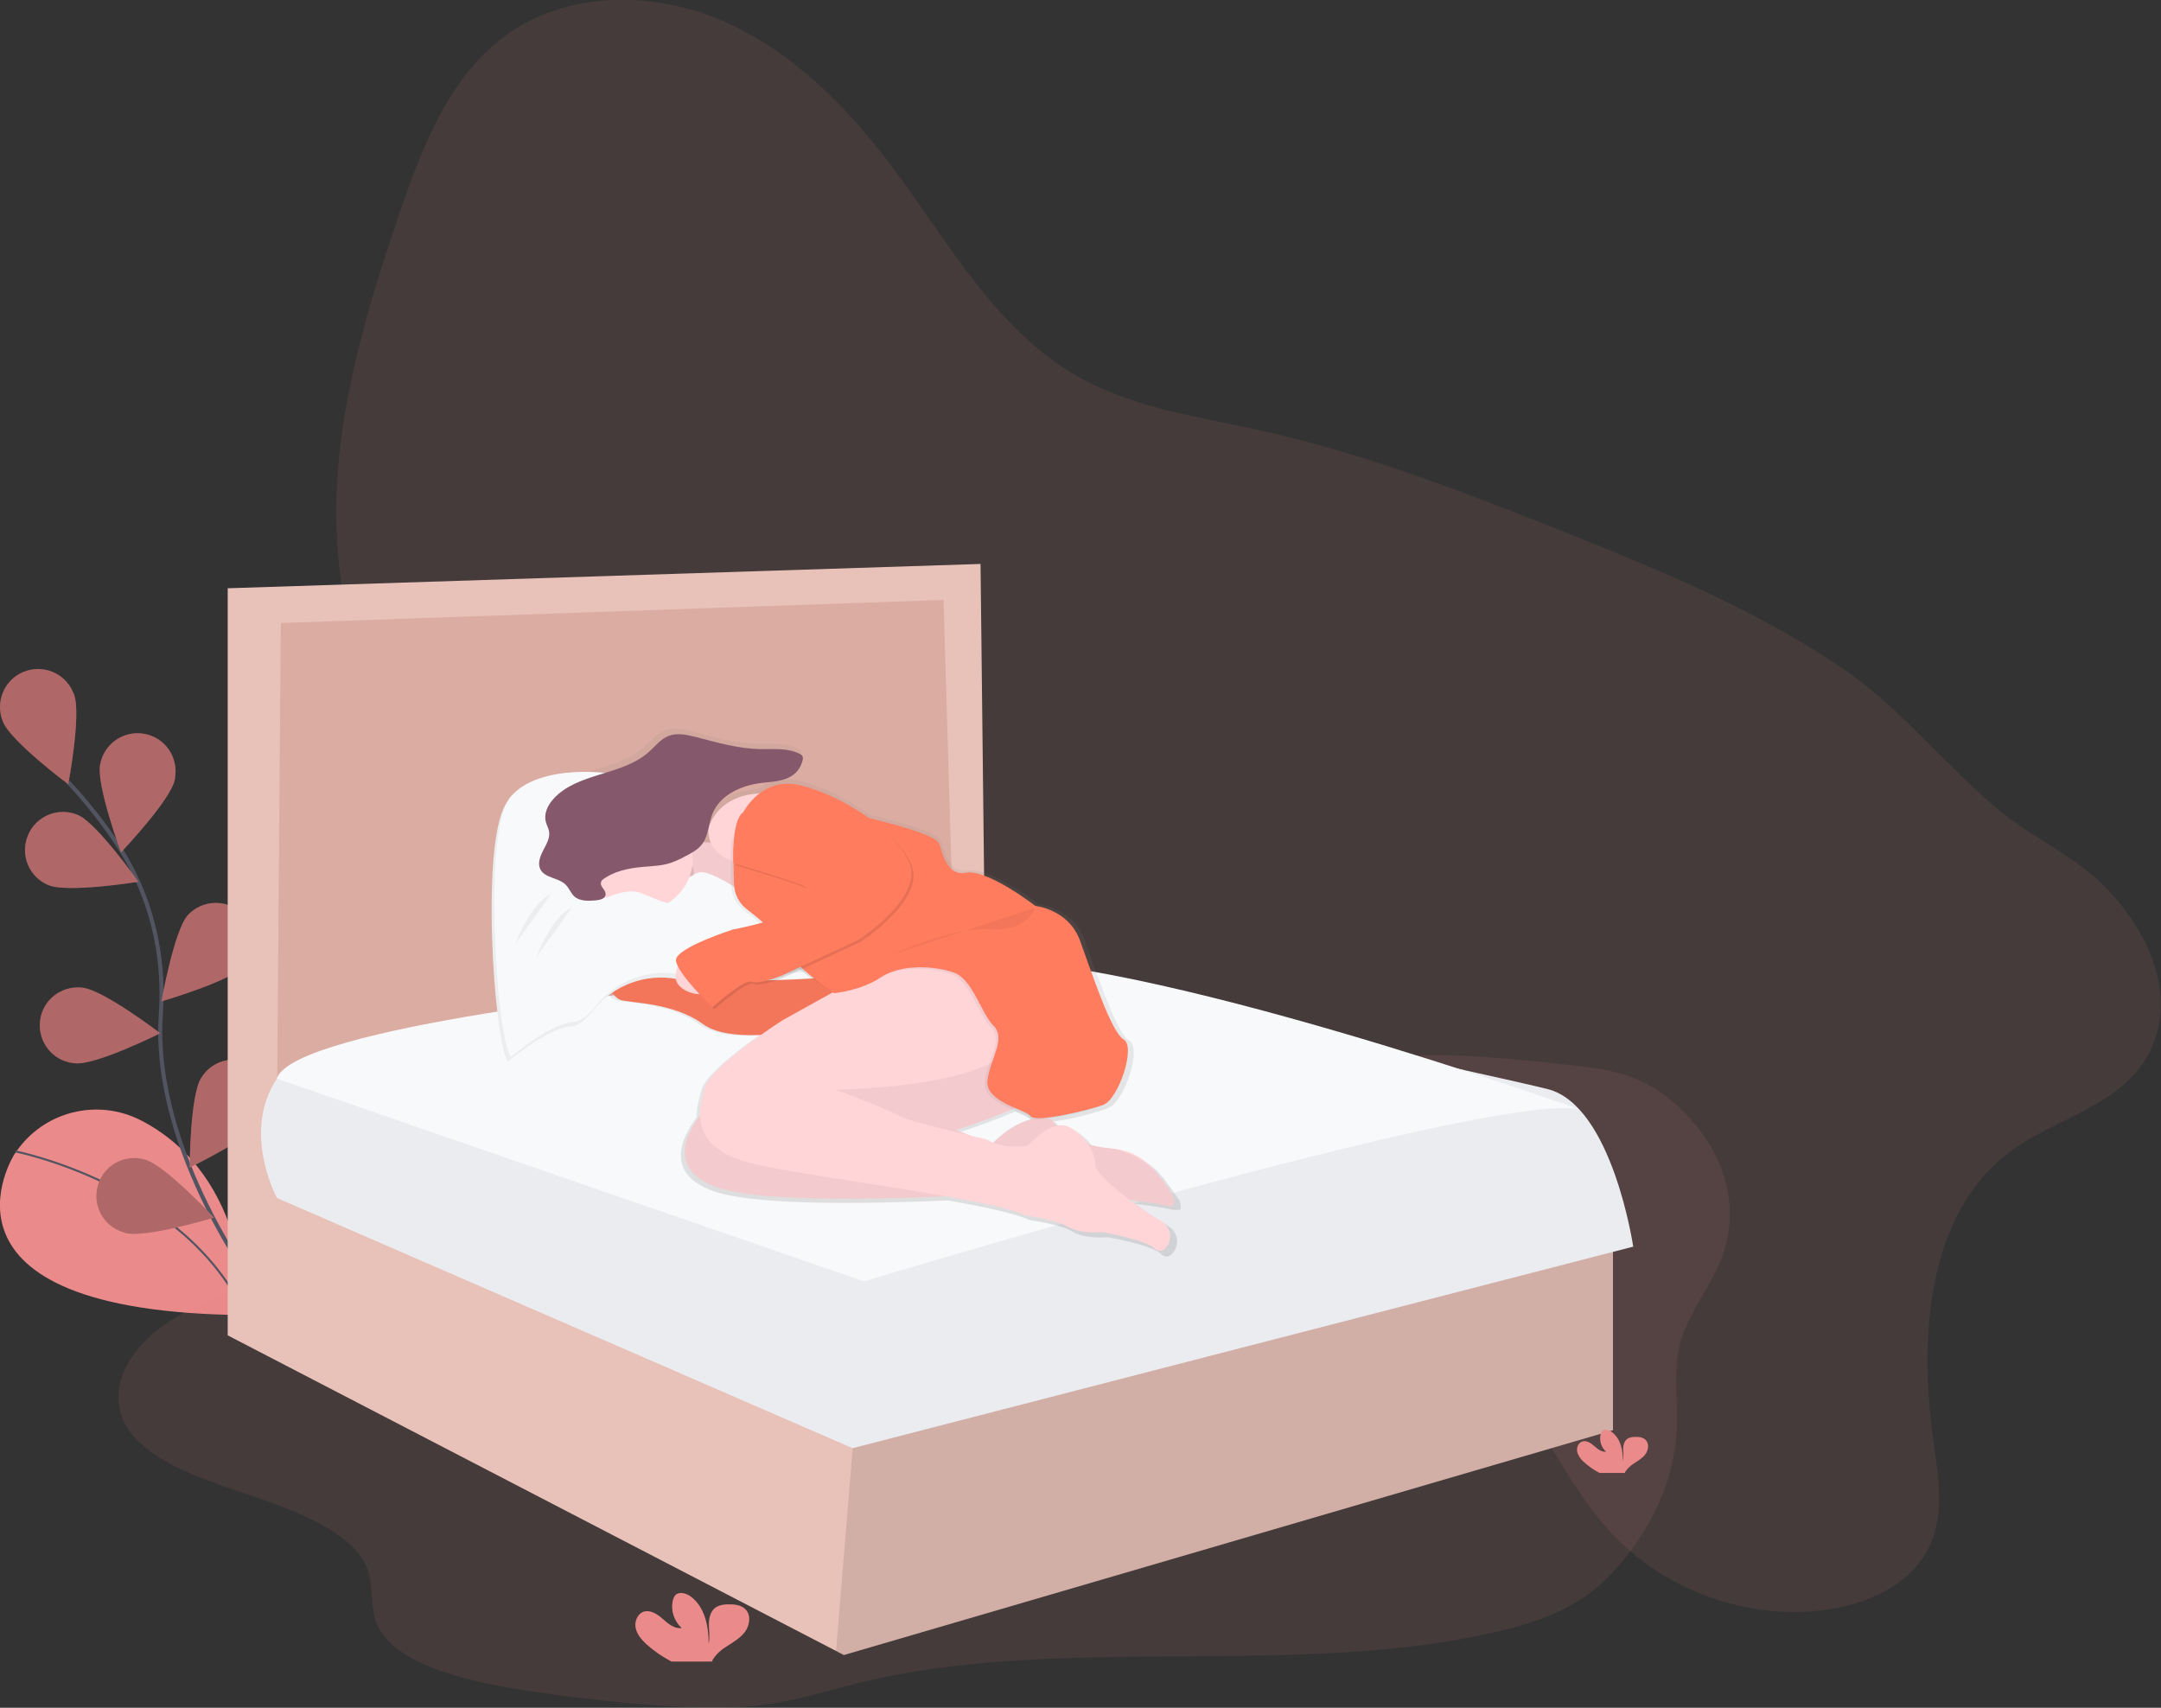 <?xml version="1.0" encoding="utf-8"?>
<!-- Generator: Adobe Illustrator 19.0.0, SVG Export Plug-In . SVG Version: 6.00 Build 0)  -->
<svg version="1.1" id="d6147fb8-5a87-4dd3-b5f0-ace64eac798a"
	 xmlns="http://www.w3.org/2000/svg" xmlns:xlink="http://www.w3.org/1999/xlink" x="0px" y="0px"
	 viewBox="279 -167.5 1057.2 835.5" style="enable-background:new 279 -167.5 1057.2 835.5;" xml:space="preserve">
<rect x="279" y="-167.5" width="1057.2" height="835.5" fill="#333333" stroke="none"/>
<style type="text/css">
	.st0{opacity:0.1;fill:#EA8A8A;enable-background:new    ;}
	.st1{fill:#EA8A8A;}
	.st2{fill:none;stroke:#535461;stroke-miterlimit:10;}
	.st3{fill:none;stroke:#535461;stroke-width:2;stroke-miterlimit:10;}
	.st4{opacity:0.25;enable-background:new    ;}
	.st5{fill:#DBACA2;}
	.st6{fill:#E8C2B8;}
	.st7{opacity:0.1;enable-background:new    ;}
	.st8{fill:#EBECF0;}
	.st9{fill:#F8F9FA;}
	.st10{fill:url(#SVGID_1_);}
	.st11{fill:#FFD5D8;}
	.st12{fill:#FF7C5E;}
	.st13{opacity:5.000000e-02;enable-background:new    ;}
	.st14{fill:#85596B;}
</style>
<title>sleep analysis</title>
<path class="st0" d="M1262.7,395.7c-41.3,30.7-44.9,91-37.8,142c2.4,17.1,5.4,35.3-1.8,50.9c-8.8,19.1-30.7,28.9-51.6,31.6
	c-38.1,4.9-78.2-9.7-104.3-37.8c-22.6-24.3-34.6-57.1-57.9-80.8c-39-39.6-100.7-45.4-156-40.5c-39.2,3.5-82.7,10.1-114.3-13.3
	c-22.2-16.5-33-44.7-35.6-72.2c-1.2-13.3-1-27.2-7-39.2c-3.6-7.1-9.2-12.9-15.1-18.2c-54.2-48.1-137.9-53-189.4-104
	c-34.8-34.5-49.2-85.5-48.4-134.5c0.8-49,15.2-96.6,31-143c11.2-32.9,24.7-67.7,53.1-87.7c30-21.2,71.7-20.8,105.4-6.1
	c33.7,14.8,60.5,41.9,82.6,71.4C743.1-48.8,766.3-6,806.3,16.7c27.3,15.5,59.2,19.7,89.8,26.5c51.1,11.3,100.2,30.4,148.8,49.8
	c46.6,18.6,93.3,37.9,134.8,66c29.4,19.9,49.9,47,76.7,69.4c17.5,14.6,38.5,23,54.2,39.8c19.4,20.7,33.9,51.4,20,79
	C1317.5,373.4,1284.6,379.4,1262.7,395.7z"/>
<path class="st1" d="M286.1,397.1c0,0-49.6,77.4,112.9,78.8c0,0,2.4-67.4-50.7-95.1c-21.4-11.2-47.8-4.7-61.4,15.2L286.1,397.1z"/>
<path class="st2" d="M286.5,395.8c0,0,83.2,16.4,112.6,80.1"/>
<path class="st3" d="M406.3,465.5c0,0-53.4-69.1-48.6-137.1c2-28.6-4.7-57.1-20.2-81.2c-7.4-11.4-15.8-22.1-25.1-32"/>
<path class="st1" d="M315.2,172.2c3.7,9.6-2.8,44-2.8,44s-28.1-21-31.9-30.5c-4-9.4,0.3-20.4,9.8-24.4c9.4-4,20.4,0.3,24.4,9.8
	C314.9,171.4,315.1,171.8,315.2,172.2z"/>
<path class="st1" d="M364.5,214c-2.1,10.1-26.3,35.5-26.3,35.5s-12.2-32.9-10.2-43c1.8-10.1,11.5-16.8,21.6-15
	c10.1,1.8,16.8,11.5,15,21.6C364.7,213.4,364.6,213.7,364.5,214L364.5,214z"/>
<path class="st1" d="M398.6,305c-6.9,7.6-40.6,17.4-40.6,17.4s6.1-34.6,12.9-42.2c7-7.5,18.7-8,26.3-1.1
	C404.6,285.9,405.2,297.4,398.6,305z"/>
<path class="st1" d="M408.9,379.7c-5.5,8.7-37.1,24-37.1,24s0.1-35.1,5.6-43.8c5.3-8.8,16.7-11.6,25.5-6.4
	c8.8,5.3,11.6,16.7,6.4,25.5C409.2,379.3,409,379.5,408.9,379.7L408.9,379.7z"/>
<path class="st1" d="M302.6,265.5c9.5,4,44.1-1.6,44.1-1.6s-20.2-28.7-29.6-32.7c-9.5-4-20.4,0.4-24.4,9.9
	C288.7,250.6,293.1,261.5,302.6,265.5z"/>
<path class="st1" d="M315.8,352.7c10.2,1,41.6-14.7,41.6-14.7s-27.9-21.3-38.1-22.3c-10.2-1.2-19.5,6-20.7,16.2
	c-1.2,10.2,6,19.5,16.2,20.7C315.1,352.6,315.4,352.7,315.8,352.7L315.8,352.7z"/>
<path class="st1" d="M340.2,435.7c9.9,2.7,43.5-7.5,43.5-7.5s-23.9-25.7-33.8-28.4c-9.9-2.9-20.2,2.8-23,12.6
	c-2.9,9.9,2.8,20.2,12.6,23C339.7,435.5,339.9,435.6,340.2,435.7L340.2,435.7z"/>
<path class="st4" d="M315.2,172.2c3.7,9.6-2.8,44-2.8,44s-28.1-21-31.9-30.5c-4-9.4,0.3-20.4,9.8-24.4c9.4-4,20.4,0.3,24.4,9.8
	C314.9,171.4,315.1,171.8,315.2,172.2z"/>
<path class="st4" d="M364.5,214c-2.1,10.1-26.3,35.5-26.3,35.5s-12.2-32.9-10.2-43c1.8-10.1,11.5-16.8,21.6-15
	c10.1,1.8,16.8,11.5,15,21.6C364.7,213.4,364.6,213.7,364.5,214L364.5,214z"/>
<path class="st4" d="M398.6,305c-6.9,7.6-40.6,17.4-40.6,17.4s6.1-34.6,12.9-42.2c7-7.5,18.7-8,26.3-1.1
	C404.6,285.9,405.2,297.4,398.6,305z"/>
<path class="st4" d="M408.9,379.7c-5.5,8.7-37.1,24-37.1,24s0.1-35.1,5.6-43.8c5.3-8.8,16.7-11.6,25.5-6.4
	c8.8,5.3,11.6,16.7,6.4,25.5C409.2,379.3,409,379.5,408.9,379.7L408.9,379.7z"/>
<path class="st4" d="M302.6,265.5c9.5,4,44.1-1.6,44.1-1.6s-20.2-28.7-29.6-32.7c-9.5-4-20.4,0.4-24.4,9.9
	C288.7,250.6,293.1,261.5,302.6,265.5z"/>
<path class="st4" d="M315.8,352.7c10.2,1,41.6-14.7,41.6-14.7s-27.9-21.3-38.1-22.3c-10.2-1.2-19.5,6-20.7,16.2
	c-1.2,10.2,6,19.5,16.2,20.7C315.1,352.6,315.4,352.7,315.8,352.7L315.8,352.7z"/>
<path class="st4" d="M340.2,435.7c9.9,2.7,43.5-7.5,43.5-7.5s-23.9-25.7-33.8-28.4c-9.9-2.9-20.2,2.8-23,12.6
	c-2.9,9.9,2.8,20.2,12.6,23C339.7,435.5,339.9,435.6,340.2,435.7L340.2,435.7z"/>
<path class="st0" d="M742.5,332.9c-19-0.4-39.4,0.5-54.5,8c-28,13.8-24.2,41.8-42.5,61.3c-15.4,16.4-44.9,25-73.5,30.4
	c-46.6,8.9-95.4,12.2-141.6,21.7c-27.3,5.6-54.3,13.8-73,27.8s-27.1,34.8-14.4,51.4c11.7,15.3,37.4,23.5,60.8,31.4
	s48.2,18.3,54.8,34.8c3.6,9.2,0.9,19.1,5.2,28.2c8.4,17.9,39.7,26.3,67.8,30.9c22.5,3.7,45.3,6.3,68.3,8c18.4,1.3,37.2,2.1,55.2-0.6
	c15.6-2.3,30.1-7,45.1-10.6c95.2-23.2,204.8-3.1,301.9-22.8c17.7-3.5,35.1-8.5,48.5-16.7c10-6.1,17.4-13.7,23.6-21.6
	c15.9-20,24.6-42.4,25.2-64.9c0.4-13.5-2-27.1,1.7-40.4c3.9-13.8,14.2-26.5,19.7-40.1c10-24.7,3-52-18.8-73.4
	c-7.8-7.9-17.3-13.8-27.8-17.3c-8.8-2.8-18.6-3.9-28.3-5c-27-2.9-54.3-5.9-81.6-4.2c-19.4,1.2-38.3,4.7-57.8,5.3
	c-27.3,0.9-48.7-5.4-73.4-11.3C804.7,336.4,772.7,333.6,742.5,332.9z"/>
<polygon class="st5" points="399.1,128.5 399.1,395.9 755,326.8 748.2,121.7 "/>
<polygon class="st6" points="1068.1,443.8 1068.1,532.2 691.8,642.2 688,640.2 390.4,485.8 390.4,120.3 758.7,108.4 761,311.2 
	746.2,315.8 740.6,126 416.4,137.3 414.2,412.1 696.4,535.6 696.6,535.6 "/>
<polygon class="st7" points="1068.1,443.8 1068.1,532.2 691.8,642.2 688,640.2 696.6,535.6 "/>
<path class="st8" d="M614.5,315.5c0,0-182.2,18.2-199.9,44.5s-0.1,58.6-0.1,58.6L696.1,541l381.9-98.6c0,0-10.2-69.1-41.9-77.1
	c-31.7-7.9-284.5-62.3-284.5-62.3S649.6,296.8,614.5,315.5z"/>
<path class="st9" d="M414.4,360.2l287.3,99.2c0,0,306.5-92.9,349.9-84.2c0,0-214.4-76.7-300-73.4c-68.2,2.7-139.7,13.9-139.7,13.9
	S422.4,334.7,414.4,360.2z"/>
<linearGradient id="SVGID_1_" gradientUnits="userSpaceOnUse" x1="769.386" y1="21.361" x2="769.386" y2="279.786" gradientTransform="matrix(1 0 0 -1 -71.39 468.69)">
	<stop  offset="0" style="stop-color:#808080;stop-opacity:0.25"/>
	<stop  offset="0.54" style="stop-color:#808080;stop-opacity:0.12"/>
	<stop  offset="1" style="stop-color:#808080;stop-opacity:0.1"/>
</linearGradient>
<path class="st10" d="M856.5,424L856.5,424L856.5,424l0.1-0.2l0-0.1v-0.1v-0.1v-0.1v-0.1v-0.1v-0.1v-0.1c0-0.1,0-0.1,0-0.2l0,0
	c0-0.1,0-0.1,0-0.2s0,0,0-0.1s0-0.1,0-0.2v-0.1v-0.2v-0.1v-0.2V422v-0.2v-0.1v-0.2v-0.1l-0.1-0.2l0,0l-0.1-0.3v-0.1l-0.1-0.2v-0.1
	l-0.1-0.2l0-0.1l-0.1-0.2l-0.1-0.1l-0.1-0.2l-0.1-0.1l-0.1-0.2l-0.1-0.1l-0.2-0.3l0,0l-0.2-0.3l-0.1-0.1l-0.1-0.2l-0.1-0.1l-0.1-0.2
	l-0.1-0.1l-0.1-0.2l-0.2-0.3l-0.1-0.2l-0.1-0.1l-0.2-0.2l-0.1-0.1l-0.2-0.3v-0.1l-0.2-0.4l-0.1-0.1l-0.2-0.3l-0.1-0.1l-0.2-0.2
	l-0.1-0.2l-0.2-0.2l-0.1-0.2l-0.2-0.2l-0.1-0.2l-0.2-0.3l-0.1-0.1l-0.2-0.3v0l-0.3-0.4l-0.1-0.1l-0.2-0.3l-0.1-0.2l-0.2-0.2
	l-0.1-0.2l-0.2-0.2l-0.1-0.2l-0.2-0.2l-0.1-0.2l-0.2-0.3l-0.1-0.2l-0.2-0.3l-0.1-0.1l0,0c-0.9-1.1-1.8-2.3-2.8-3.4
	c-5.3-6.3-12.9-10.2-21.1-10.9c-0.8-0.1-1.7-0.2-2.6-0.3h-0.4l-0.7-0.1h-0.3l-1-0.1l0,0l-1-0.2l-0.3-0.1l-0.7-0.1l-0.4-0.1L818,395
	l-0.4-0.1l-0.6-0.1l-0.4-0.1l-0.6-0.1l-0.5-0.1l-0.6-0.2l-0.5-0.1l-0.6-0.2l0,0c-3-4.5-7.6-8.4-12-9.2c-1.2-0.2-2.5-0.1-3.7,0.2
	l-0.2-0.2l-0.3-0.3l-0.4-0.5l-0.3-0.3l-0.4-0.6l-0.2-0.3c-0.2-0.3-0.4-0.6-0.6-0.9c-0.6-0.3-1.2-0.5-1.8-0.6
	c8.8-1.3,17.6-3.4,26.1-6.2c0.4-0.2,0.8-0.4,1.2-0.6l0.2-0.1c7.4-2.7,16.5-29,10.1-32.7s-16.2-34-21.9-49.5s-22.2-17.2-22.2-17.2
	s-23.9-18.5-34.7-16.5s-12.5-14.1-13.5-14.8c-0.1-0.1-0.2-0.2-0.3-0.4c-2.6-4.1-23.3-9.5-34.4-12.2c-10.9-7.9-23.9-14-34.4-16.6
	c-7.1-1.9-14.7-0.4-20.6,4.1c-22.1,1.1-25.6,17.8-25.6,17.8c-0.1,2.3,0.3,4.5,1.2,6.7c-1.2,0-2.4,0-3.6-0.2
	c2.6-4.2,2.6-9.7,4.5-14.3c3.8-9.2,14.2-14,24-15.2c5.7-0.7,12-0.7,16.5-4.3c2.3-1.9,3.9-4.5,4.5-7.4c0.2-0.6,0.1-1.3-0.2-1.9
	c-0.3-0.4-0.7-0.7-1.1-0.9c-5.9-3.2-13-2.3-19.8-2.5c-10.9-0.2-21.6-3.2-32.1-6c-4.5-1.2-9.3-2.3-13.6-0.6
	c-4.1,1.6-6.9,5.3-10.1,8.2c-13.4,11.8-35.7,10.1-47.6,23.4c-2.8,3.1-4.8,7.3-3.8,11.3c0.4,1.6,1.3,3.1,1.6,4.8
	c0.6,3.3-1.3,6.5-2.9,9.4s-3,6.5-1.5,9.5c2.3,4.6,9.2,4.2,12.8,7.9c1.7,1.7,2.5,4.1,4.2,5.7c2.8,2.6,7.1,2.4,10.9,2
	c1.5-0.1,3.7-0.5,4.5-1.9c10.4,9.8,26.8,9.3,36.7-1.1c1.7-1.8,3.1-3.7,4.2-5.9c8.1-0.6,16.2,1.6,23,6.2c1,3,2.9,5.6,5.4,7.6
	c2.4,1.9,5.2,4.1,8,6.5c-7.2,1.9-13.5,3.1-13.5,3.1s-28.3,9.1-28.3,15.2c0.1,1.1,0.4,2.2,1,3.1c-0.7,1.5-1.1,3.1-1.2,4.8
	c-7.8-1.3-14.1-3.3-17.3-6.2c0,0-0.9-0.2-2.3-0.5c-1.9-2.4-7.5-9.2-10.8-8.9c-2.2,0.2-3,5.3-3.3,9.9c-0.3,0.3-0.5,0.5-0.8,0.9
	c-3.4,5,2.7,15.2,6.7,16.8s26.3,1,41.4,12.1c6.7,4.9,18.3,5.9,29,5.4c-10.8,7.6-25.9,19.3-28,26.6c-1.1,3.8-2.5,8.6-2.4,13.5
	c-6.6,8.7-16.6,27.2,8.1,36c20.4,7.3,75.6,6.3,114.9,4.6c18.3,3.2,33.4,6.5,39.8,9.6c0,0,15.2,2,21.2,5.7s17.2,2.7,17.2,2.7
	s21.6,3.7,26.3,8.4s12.8-8.1,2.7-14.2c-3.9-2.4-9.8-6.2-15.5-10.5c7.3,0.9,13.8,1.8,17.9,2.8l0.4,0.1h0.1h0.3h0.2h0.2h0.1h0.2h1h0.3
	h0.1h0.2h0.1h0.1h0.1h0.1h0.1l0.1,0h0.1l0.1-0.1h0l0.1-0.1l0,0L856.5,424z M763.4,391.7c0,0-2.8-0.7-7.1-1.7l-8.4-3.4
	c0,0,14.4-4.5,27.7-10.3c3.8,1.7,7.2,3,8,4.2c0.4,0.4,0.9,0.7,1.4,0.7c-5,1.2-11.4,4.4-19,11.8C765.1,392.7,764.2,392.3,763.4,391.7
	z M661.7,310.5l8.3-3.9c1.8,1.5,3.8,3,5.7,4.4c-4.6,0.3-10.7,0.6-17.6,0.8C660.1,311.1,661.7,310.5,661.7,310.5z"/>
<path class="st11" d="M590.9,304.1c0,0-7.3-9.9-11.2-9.6s-3.3,16.8-3.3,16.8L590.9,304.1z"/>
<path class="st12" d="M684.2,310.7c0,0-77.2,6.3-91.7-6.9c0,0-13.5-3.6-16.8,1.3c-3.3,5,2.6,14.8,6.6,16.5c4,1.7,25.7,1,40.6,11.9
	c14.8,10.9,53.8,2,53.8,2l16.2-6.3L684.2,310.7z"/>
<path class="st13" d="M684.2,310.7c0,0-77.2,6.3-91.7-6.9c0,0-13.5-3.6-16.8,1.3c-3.3,5,2.6,14.8,6.6,16.5c4,1.7,25.7,1,40.6,11.9
	c14.8,10.9,53.8,2,53.8,2l16.2-6.3L684.2,310.7z"/>
<path class="st11" d="M794.7,347.6c0,0-16.5-11.9-50.5,3s-118.7,22.8-118.7,22.8s-28.4,28.4,4,39.9c32.4,11.5,154.3,2,154.3,2
	s49.8,3.3,65.3,6.9c9.4,2.2,2-8.4-5.3-17.1c-5.2-6.2-12.6-10-20.6-10.7c-9.7-0.8-23.2-3.9-29.4-14c0,0-11.9-5.9-29.7,11.9l-17.2-7
	c0,0,47.2-14.8,48.8-24.7S794.7,347.6,794.7,347.6z"/>
<path class="st13" d="M794.7,347.6c0,0-16.5-11.9-50.5,3s-118.7,22.8-118.7,22.8s-28.4,28.4,4,39.9c32.4,11.5,154.3,2,154.3,2
	s49.8,3.3,65.3,6.9c8.2,1.9,3.5-6-2.6-13.8c-6.2-7.9-15.4-13.1-25.4-14.2c-9.5-1.1-21.6-4.4-27.4-13.8c0,0-11.9-5.9-29.7,11.9
	l-17.2-7c0,0,47.2-14.8,48.8-24.7S794.7,347.6,794.7,347.6z"/>
<path class="st11" d="M795,300.8c0,0-20.8-33-69.9-4.3l-63,35c0,0-35,22.1-38.3,33.3s-8.2,30.3,26.1,37.6s114.1,16.5,130.9,24.7
	c0,0,14.8,2,20.8,5.6s16.8,2.6,16.8,2.6s21.1,3.6,25.7,8.2s12.5-7.9,2.6-13.8s-32.3-21.8-32-28s-7.6-17.2-15.2-18.6
	s-17.5,9.9-17.5,9.9s-12.5,2-20.1-3c0,0-38.9-8.9-42.9-11.5s-31-12.9-31-12.9s64-0.7,82.8-17.8c0,0,7.3-5.3,13.2-3.6
	C784.1,344.3,813.5,333.1,795,300.8z"/>
<path class="st11" d="M608,238.8c0,0,18.8,13.2,33.3,0s6.3,40.6,6.3,40.6s-20.1-26.7-50.1-9.2L608,238.8z"/>
<path class="st13" d="M608,238.8c0,0,18.8,13.2,33.3,0s6.3,40.6,6.3,40.6s-20.1-26.7-50.1-9.2L608,238.8z"/>
<path class="st9" d="M527.5,351.9c0,0,19.8-16.8,31-17.2c3.3-0.1,7.2-3.5,11-8.2c9.8-12.2,25.5-17.9,40.8-15
	c6.4,1.2,14.2,1.2,23.8-1.2c34.6-8.6,17.5-30,17.5-30l-10.9-9.2c0,0-14.8-10.2-20.5-9.6c-5.6,0.7-20.1,15.5-21.8,13.9
	c-1.7-1.6-21.8-16.5-25.1-20.4c-3.3-4-29.7-16.8-23.1-20.5c6.6-3.6,39.9-17.1,33.3-19.8c-6.6-2.6-42.2-6.6-56.1,9.9
	C513.7,241.1,520.6,342.4,527.5,351.9z"/>
<path class="st13" d="M527.5,351.9c0,0,19.8-16.8,31-17.2c3.3-0.1,7.2-3.5,11-8.2c9.8-12.2,25.5-17.9,40.8-15
	c6.4,1.2,14.2,1.2,23.8-1.2c34.6-8.6,17.5-30,17.5-30l-10.9-9.2c0,0-14.8-10.2-20.5-9.6c-5.6,0.7-20.1,15.5-21.8,13.9
	c-1.7-1.6-21.8-16.5-25.1-20.4c-3.3-4-29.7-16.8-23.1-20.5c6.6-3.6,39.9-17.1,33.3-19.8c-6.6-2.6-42.2-6.6-56.1,9.9
	C513.7,241.1,520.6,342.4,527.5,351.9z"/>
<path class="st9" d="M528.9,349.6c0,0,19.8-16.8,31-17.2c3.3-0.1,7.2-3.5,11-8.2c9.8-12.1,25.4-17.9,40.7-15
	c6.4,1.2,14.2,1.1,23.8-1.2c34.6-8.6,17.5-30,17.5-30l-10.9-9.2c0,0-14.8-10.2-20.5-9.6c-5.6,0.7-20.1,15.5-21.8,13.9
	c-1.6-1.6-21.8-16.5-25.1-20.4c-3.3-4-29.6-16.8-23.1-20.4c6.6-3.6,39.9-17.1,33.3-19.8c-6.6-2.6-42.2-6.6-56.1,9.9
	C515,238.8,521.9,340,528.9,349.6z"/>
<path class="st11" d="M625.5,238.1c0,0,5.3-25.1,43.9-15.2c38.6,9.9,57.7,31.3,57.7,31.3l-35,16.2l-42.9-14.5
	C649.2,255.9,625.2,256.2,625.5,238.1z"/>
<path class="st13" d="M696.1,231.9c0,0,37.1,8,40.6,13.5c0.1,0.1,0.2,0.2,0.3,0.3c1,0.7,2.6,16.5,13.2,14.5s34,16.2,34,16.2
	s16.2,1.6,21.8,16.8s15.2,44.9,21.4,48.5s-2.6,29.3-9.9,32s-33.3,8.9-35.6,5.6s-22.4-6.9-21.1-17.5s9.2-20.5,3-26.7
	s-10.2-22.8-19.5-26.1s-25.7-4.3-35.6,2.3c-9.9,6.6-21.8,6.9-21.8,6.9s-20.5-11.9-23.8-20.1c-2.2-5.6-13.3-14.9-20.3-20.3
	c-3.7-2.9-5.9-7.3-6.1-12c-0.3-8.1-0.5-20.1,0.3-22.1c1.3-3,19.5-20.8,19.5-20.8L696.1,231.9z"/>
<path class="st12" d="M697.4,231.2c0,0,37.1,8,40.6,13.5c0.1,0.1,0.2,0.2,0.3,0.3c1,0.7,2.6,16.5,13.2,14.5s34,16.2,34,16.2
	s16.2,1.6,21.8,16.8s15.2,44.9,21.4,48.5s-2.6,29.3-9.9,32s-33.3,8.9-35.6,5.6s-22.4-6.9-21.1-17.5s9.2-20.5,3-26.7
	s-10.2-22.8-19.5-26.1s-25.7-4.3-35.6,2.3c-9.9,6.6-22.9,7.8-22.9,7.8s-19.3-12.7-22.6-20.9c-2.2-5.6-13.3-14.9-20.3-20.3
	c-3.7-2.9-5.9-7.3-6.1-12c-0.3-8.1-0.5-20.1,0.3-22.1c1.3-3,19.5-20.8,19.5-20.8L697.4,231.2z"/>
<path class="st11" d="M612,302.8c-0.3,0.3-5.9,8.6,0.7,13.2c3.7,2.7,8.5,3.6,12.9,2.3L612,302.8z"/>
<path class="st7" d="M643.6,230.9c0,0,8.9-17.8,28-13.2c19.1,4.6,46.8,21.4,53.4,38.3s-25,37.3-25,37.3l-37.6,17.5
	c0,0-11.5,4.6-14.8,3s-19.1,12.5-19.1,12.5s-17.8-17.1-17.8-23.1s27.7-14.9,27.7-14.9s33-6.3,32.7-12.5c0,0,5.6-6.6,2.6-8.6
	s-34.8-11.4-34.8-11.4S637.7,234.8,643.6,230.9z"/>
<path class="st12" d="M642.6,229.9c0,0,8.9-17.8,28-13.2c19.1,4.6,46.8,21.4,53.4,38.3s-25,37.3-25,37.3l-37.6,17.5
	c0,0-11.5,4.6-14.8,3s-19.1,12.5-19.1,12.5s-17.8-17.1-17.8-23.1s27.7-14.9,27.7-14.9s33-6.3,32.6-12.5c0,0,5.6-6.6,2.6-8.6
	s-34.8-11.4-34.8-11.4S636.7,233.8,642.6,229.9z"/>
<path class="st7" d="M600.4,266.8c5.3-3.3,11.4-5.3,17.6-5.8c1.8-3.5-2.9-7.3-2.9-11.5c0-3.5-1.3-4.9-2.6-7.9
	c-4.7-1.7-1.5-6.1-1.5-6.1L600.4,266.8z"/>
<circle class="st11" cx="592.5" cy="252.6" r="25.4"/>
<path class="st14" d="M573.5,263.1c5.7-4.4,13-5.9,20.2-6.5c4.5-0.4,9-0.5,13.3-1.9c2.5-0.9,4.8-1.9,7.1-3.2
	c3.1-1.6,6.2-3.2,8.3-5.9c3.3-4.3,3.2-10.2,5.2-15.1c3.7-9,13.9-13.7,23.5-14.9c5.6-0.7,11.7-0.7,16.2-4.2c2.3-1.8,3.8-4.4,4.4-7.2
	c0.2-0.6,0.1-1.3-0.2-1.9c-0.3-0.4-0.6-0.7-1.1-0.9c-5.8-3.1-12.8-2.3-19.4-2.4c-10.7-0.2-21.1-3.2-31.5-5.9
	c-4.4-1.1-9.1-2.2-13.3-0.6c-4,1.5-6.7,5.2-9.9,8c-13.1,11.6-34.9,9.9-46.6,22.9c-2.7,3-4.7,7.1-3.7,11.1c0.4,1.6,1.3,3.1,1.6,4.7
	c0.6,3.2-1.3,6.3-2.8,9.2s-2.9,6.4-1.5,9.3c2.2,4.5,9,4.1,12.5,7.7c1.6,1.6,2.4,4,4.1,5.6c2.7,2.5,6.9,2.3,10.6,2
	c2-0.2,5.3-0.9,4.7-3.5C574.9,267.1,571.7,266,573.5,263.1z"/>
<path class="st9" d="M564.6,278.2c0,0,17.3-13,28.2-8.7s13.9,6.6,20.8,4s9.9,5.3,9.9,5.3l-43.2,12.5L564.6,278.2z"/>
<path class="st13" d="M541.2,301c0,0,7.9-20.5,17.5-24.4"/>
<path class="st13" d="M531,294.4c0,0,7.9-20.5,17.5-24.4"/>
<path class="st13" d="M716.4,299.3c0,0,28-13.5,46.8-12.2s22.1-10.5,22.1-10.5"/>
<path class="st1" d="M595.2,636.9c-2.3-2.2-4.5-4.7-5.2-7.8c-0.7-3.1,0.7-6.8,3.6-8c3.3-1.3,6.9,1,9.6,3.4s5.8,5,9.3,4.5
	c-3.7-3.4-5.4-8.4-4.4-13.3c0.2-1,0.6-1.9,1.2-2.7c1.8-2,5.2-1.1,7.4,0.4c7,5,9,14.5,9,23.2c0.7-3.1,0.1-6.3,0.1-9.5
	s0.9-6.7,3.6-8.4c1.7-0.9,3.6-1.3,5.5-1.3c3.2-0.1,6.7,0.2,8.9,2.5c2.7,2.9,2,7.7-0.3,10.9c-2.4,3.2-5.9,5.2-9.2,7.3
	c-2.6,1.6-4.9,3.7-6.5,6.2c-0.2,0.4-0.4,0.7-0.5,1.1h-19.8C603.1,643.1,598.9,640.2,595.2,636.9z"/>
<path class="st1" d="M1053.8,547.7c-1.5-1.3-2.7-3-3.2-4.9c-0.4-1.9,0.4-4.3,2.3-5c2.1-0.8,4.3,0.6,6,2.1c1.7,1.5,3.6,3.1,5.8,2.8
	c-2.3-2.1-3.3-5.2-2.7-8.3c0.1-0.6,0.4-1.2,0.8-1.7c1.2-1.2,3.2-0.7,4.6,0.3c4.4,3.1,5.6,9,5.6,14.4c0.4-1.9,0.1-4,0.1-5.9
	s0.5-4.2,2.2-5.2c1-0.6,2.2-0.8,3.4-0.8c2-0.1,4.2,0.1,5.5,1.6c1.7,1.8,1.2,4.8-0.2,6.8s-3.7,3.2-5.7,4.6c-1.6,1-3,2.3-4.1,3.9
	c-0.1,0.2-0.2,0.5-0.3,0.7h-12.4C1058.6,551.6,1056.1,549.8,1053.8,547.7z"/>
</svg>
